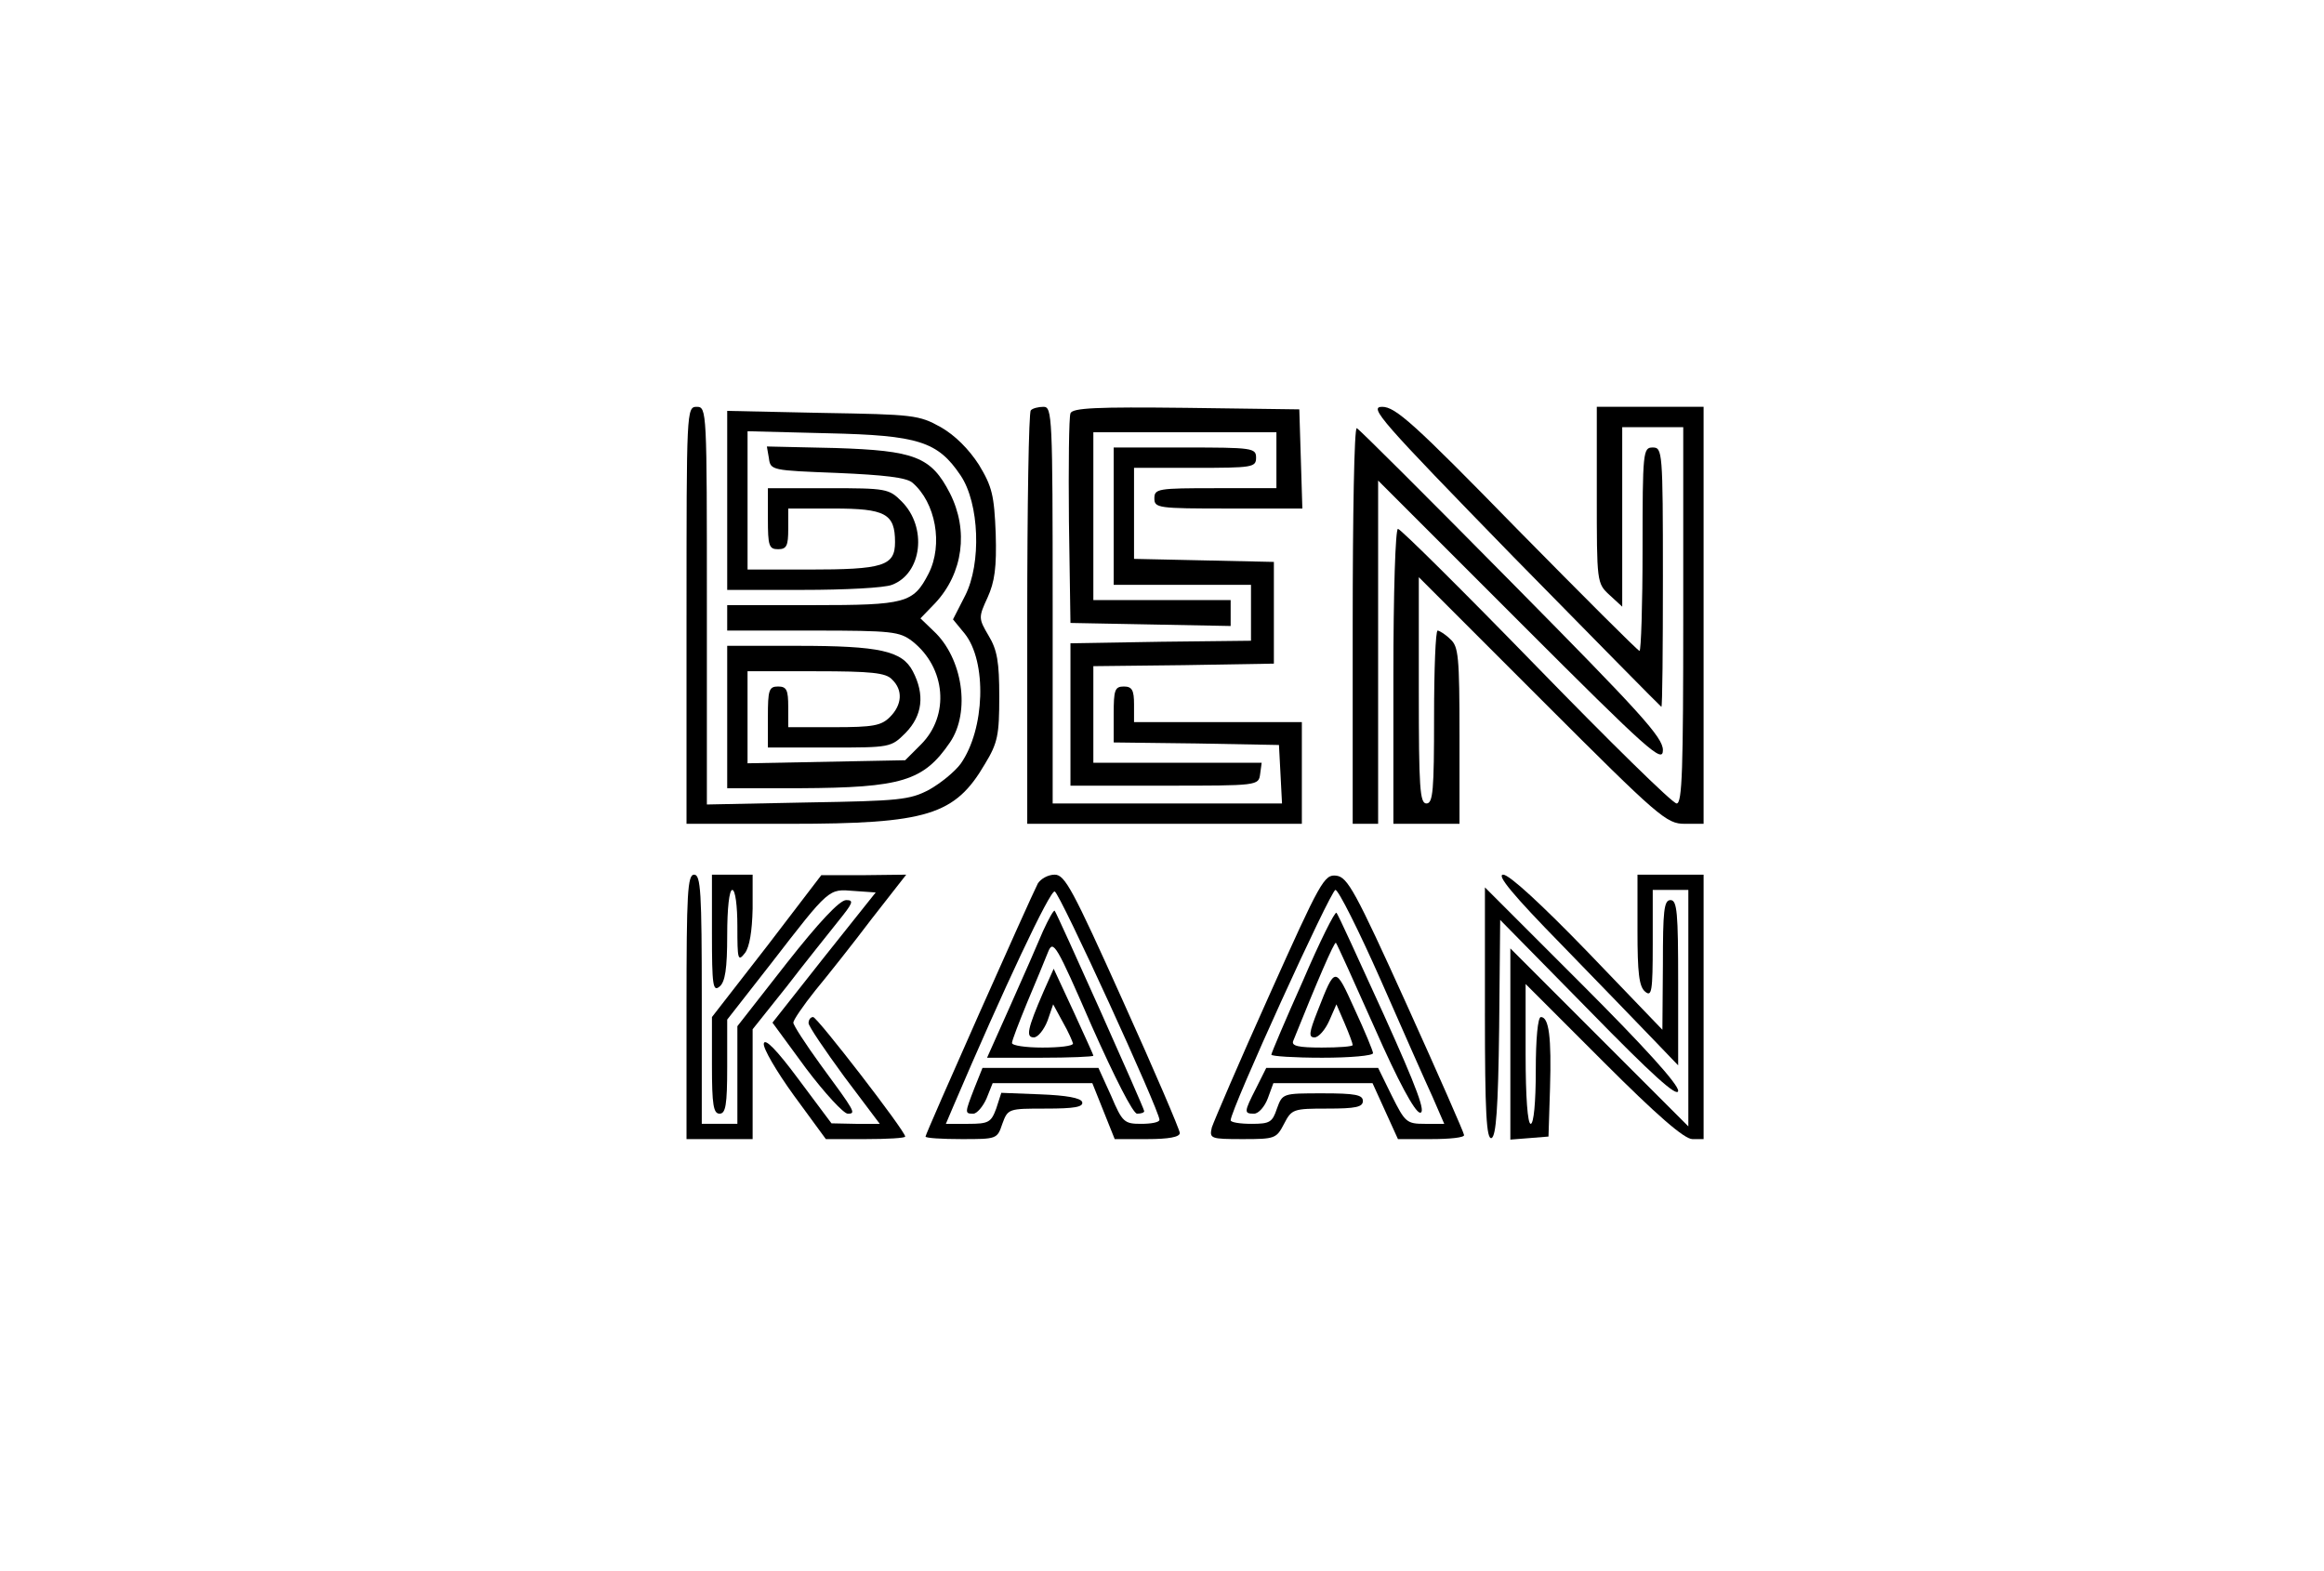 <?xml version="1.0" standalone="no"?>
<!DOCTYPE svg PUBLIC "-//W3C//DTD SVG 20010904//EN"
 "http://www.w3.org/TR/2001/REC-SVG-20010904/DTD/svg10.dtd">
<svg version="1.0" xmlns="http://www.w3.org/2000/svg"
 width="457pt" height="309pt" viewBox="0 0 457 309"
 preserveAspectRatio="xMidYMid meet">

<g transform="translate(0,309) scale(0.1,-0.1)"
fill="#000000" stroke="none">
<path d="M1350 1880 l0 -410 203 0 c271 0 325 17 384 118 25 41 28 57 28 132
0 68 -4 92 -21 120 -20 34 -20 36 -2 75 14 31 18 59 16 126 -3 75 -7 92 -33
135 -20 31 -47 58 -75 74 -43 24 -54 25 -232 28 l-188 4 0 -176 0 -176 149 0
c82 0 161 4 175 10 59 22 70 113 19 164 -25 25 -30 26 -144 26 l-119 0 0 -60
c0 -53 2 -60 20 -60 17 0 20 7 20 40 l0 40 89 0 c102 0 121 -10 121 -66 0 -47
-23 -54 -171 -54 l-119 0 0 136 0 136 158 -4 c178 -4 216 -16 261 -83 37 -55
41 -173 9 -236 l-24 -47 23 -28 c44 -55 40 -188 -8 -256 -12 -16 -39 -38 -62
-51 -38 -20 -59 -22 -239 -25 l-198 -4 0 391 c0 384 0 391 -20 391 -20 0 -20
-7 -20 -410z"/>
<path d="M2027 2283 c-4 -3 -7 -188 -7 -410 l0 -403 270 0 270 0 0 100 0 100
-165 0 -165 0 0 35 c0 28 -4 35 -20 35 -18 0 -20 -7 -20 -55 l0 -55 163 -2
162 -3 3 -57 3 -58 -226 0 -225 0 0 390 c0 372 -1 390 -18 390 -10 0 -22 -3
-25 -7z"/>
<path d="M2105 2277 c-3 -7 -4 -102 -3 -212 l3 -200 158 -3 157 -3 0 26 0 25
-135 0 -135 0 0 165 0 165 180 0 180 0 0 -55 0 -55 -120 0 c-113 0 -120 -1
-120 -20 0 -19 7 -20 145 -20 l146 0 -3 98 -3 97 -223 3 c-175 2 -224 0 -227
-11z"/>
<path d="M2976 1995 c159 -162 290 -295 291 -295 2 0 3 115 3 255 0 248 -1
255 -20 255 -19 0 -20 -7 -20 -200 0 -110 -3 -200 -6 -200 -3 0 -111 108 -241
240 -202 207 -239 240 -265 240 -27 0 -4 -26 258 -295z"/>
<path d="M3140 2117 c0 -172 0 -174 25 -197 l25 -23 0 176 0 177 60 0 60 0 0
-370 c0 -304 -2 -370 -13 -370 -8 0 -132 122 -276 270 -145 149 -267 270 -272
270 -5 0 -9 -124 -9 -290 l0 -290 65 0 65 0 0 173 c0 156 -2 176 -18 190 -10
10 -22 17 -25 17 -4 0 -7 -76 -7 -170 0 -144 -2 -170 -15 -170 -13 0 -15 31
-15 222 l0 223 243 -243 c230 -230 244 -242 280 -242 l37 0 0 410 0 410 -105
0 -105 0 0 -173z"/>
<path d="M2660 1861 l0 -391 25 0 25 0 0 337 0 338 280 -280 c253 -253 280
-277 280 -250 0 25 -43 72 -297 329 -164 166 -301 303 -305 304 -5 2 -8 -172
-8 -387z"/>
<path d="M1512 2189 c3 -24 6 -24 134 -29 93 -4 136 -9 148 -19 46 -39 61
-122 32 -179 -30 -58 -44 -62 -228 -62 l-168 0 0 -25 0 -25 169 0 c156 0 170
-2 195 -21 66 -52 74 -146 17 -203 l-31 -31 -155 -3 -155 -3 0 90 0 91 134 0
c109 0 138 -3 150 -16 22 -21 20 -50 -4 -74 -17 -17 -33 -20 -110 -20 l-90 0
0 40 c0 33 -3 40 -20 40 -18 0 -20 -7 -20 -60 l0 -60 121 0 c120 0 121 0 150
29 33 34 38 75 14 121 -21 40 -64 50 -227 50 l-138 0 0 -140 0 -140 143 0
c200 1 243 14 295 90 41 60 25 166 -32 219 l-26 25 29 30 c55 59 66 143 29
216 -37 72 -69 84 -226 89 l-134 3 4 -23z"/>
<path d="M2190 2075 l0 -135 135 0 135 0 0 -55 0 -55 -177 -2 -178 -3 0 -140
0 -140 185 0 c184 0 185 0 188 23 l3 22 -165 0 -166 0 0 95 0 95 178 2 177 3
0 100 0 100 -137 3 -138 3 0 89 0 90 120 0 c113 0 120 1 120 20 0 19 -7 20
-140 20 l-140 0 0 -135z"/>
<path d="M1350 1110 l0 -260 65 0 65 0 0 108 0 108 67 84 c36 47 82 104 101
128 29 36 32 42 16 42 -13 0 -54 -44 -117 -124 l-97 -124 0 -96 0 -96 -35 0
-35 0 0 245 c0 211 -2 245 -15 245 -13 0 -15 -36 -15 -260z"/>
<path d="M1400 1254 c0 -102 2 -115 15 -104 11 9 15 35 15 101 0 53 4 89 10
89 6 0 10 -31 10 -72 0 -65 1 -70 15 -52 9 12 14 43 15 87 l0 67 -40 0 -40 0
0 -116z"/>
<path d="M1508 1229 l-108 -139 0 -95 c0 -78 3 -95 15 -95 12 0 15 17 15 93
l0 92 86 110 c116 150 113 147 163 143 l43 -3 -102 -128 -101 -128 66 -90 c37
-49 74 -89 82 -89 17 0 15 3 -54 97 -29 40 -53 77 -53 82 0 5 19 33 43 63 24
29 74 92 111 141 l68 87 -84 -1 -83 0 -107 -140z"/>
<path d="M2041 1353 c-15 -29 -221 -492 -221 -498 0 -3 32 -5 71 -5 69 0 70 0
80 30 11 30 12 30 86 30 55 0 74 3 71 13 -3 8 -31 13 -82 15 l-77 3 -10 -31
c-10 -27 -15 -30 -55 -30 l-44 0 14 33 c100 234 191 427 200 424 10 -3 206
-431 206 -449 0 -5 -16 -8 -36 -8 -33 0 -37 3 -59 55 l-25 55 -114 0 -114 0
-16 -40 c-19 -49 -19 -50 -2 -50 7 0 19 14 26 30 l12 30 98 0 98 0 22 -55 22
-55 64 0 c42 0 64 4 64 12 0 6 -50 123 -112 260 -99 220 -114 248 -134 248
-13 0 -27 -8 -33 -17z"/>
<path d="M2496 1133 c-59 -131 -109 -248 -113 -260 -5 -22 -3 -23 61 -23 63 0
66 1 81 30 15 29 18 30 85 30 56 0 70 3 70 15 0 12 -15 15 -79 15 -79 0 -79 0
-90 -30 -9 -27 -14 -30 -50 -30 -23 0 -41 3 -41 7 0 21 197 453 206 453 6 0
46 -80 89 -177 43 -98 89 -202 102 -230 l23 -53 -38 0 c-36 0 -39 3 -65 55
l-27 55 -110 0 -110 0 -20 -40 c-24 -47 -24 -50 -4 -50 9 0 21 14 27 30 l11
30 97 0 98 0 25 -55 25 -55 65 0 c37 0 66 3 65 8 0 4 -51 120 -113 257 -101
223 -116 250 -138 253 -24 3 -31 -10 -132 -235z"/>
<path d="M3070 1233 c74 -76 155 -160 182 -188 l48 -50 0 163 c0 137 -2 162
-15 162 -13 0 -15 -21 -15 -127 l-1 -128 -147 153 c-90 93 -154 152 -166 152
-14 0 20 -41 114 -137z"/>
<path d="M3220 1261 c0 -84 3 -111 15 -121 13 -11 15 0 15 94 l0 106 35 0 35
0 0 -232 0 -233 -175 175 -175 175 0 -188 0 -188 38 3 37 3 3 95 c3 100 -2
140 -18 140 -6 0 -10 -43 -10 -105 0 -63 -4 -105 -10 -105 -6 0 -10 52 -10
137 l0 138 153 -153 c105 -105 159 -152 175 -152 l22 0 0 260 0 260 -65 0 -65
0 0 -109z"/>
<path d="M2920 1097 c0 -195 3 -248 13 -245 9 4 13 58 15 217 l2 212 175 -178
c124 -127 174 -172 175 -158 0 13 -66 86 -190 210 l-190 190 0 -248z"/>
<path d="M2051 1259 c-10 -24 -39 -90 -64 -146 l-46 -103 105 0 c57 0 104 2
104 4 0 2 -18 41 -39 87 l-39 84 -20 -45 c-32 -74 -35 -90 -19 -90 8 0 20 15
27 33 l11 32 19 -35 c11 -19 19 -38 20 -42 0 -5 -27 -8 -60 -8 -33 0 -60 4
-60 9 0 5 14 41 30 80 17 40 35 84 41 99 10 25 16 15 86 -146 45 -101 81 -172
89 -172 8 0 14 2 14 5 0 6 -171 388 -176 394 -2 2 -12 -16 -23 -40z"/>
<path d="M2562 1161 c-34 -76 -62 -142 -62 -145 0 -3 45 -6 100 -6 55 0 100 4
100 9 0 4 -16 43 -36 86 -39 86 -38 86 -73 -3 -17 -43 -18 -52 -6 -52 8 0 21
15 29 33 l14 32 16 -37 c9 -21 16 -40 16 -43 0 -3 -27 -5 -61 -5 -45 0 -60 3
-56 13 47 117 81 196 84 193 2 -2 36 -77 76 -167 47 -107 79 -165 89 -167 13
-2 -5 47 -71 193 -49 107 -90 198 -93 200 -3 3 -33 -57 -66 -134z"/>
<path d="M1590 1078 c0 -6 32 -53 70 -105 l70 -93 -47 0 -48 1 -65 87 c-43 58
-66 81 -68 70 -2 -9 25 -55 59 -102 l63 -86 78 0 c43 0 78 2 78 5 0 11 -173
235 -181 235 -5 0 -9 -5 -9 -12z"/>
</g>
</svg>
